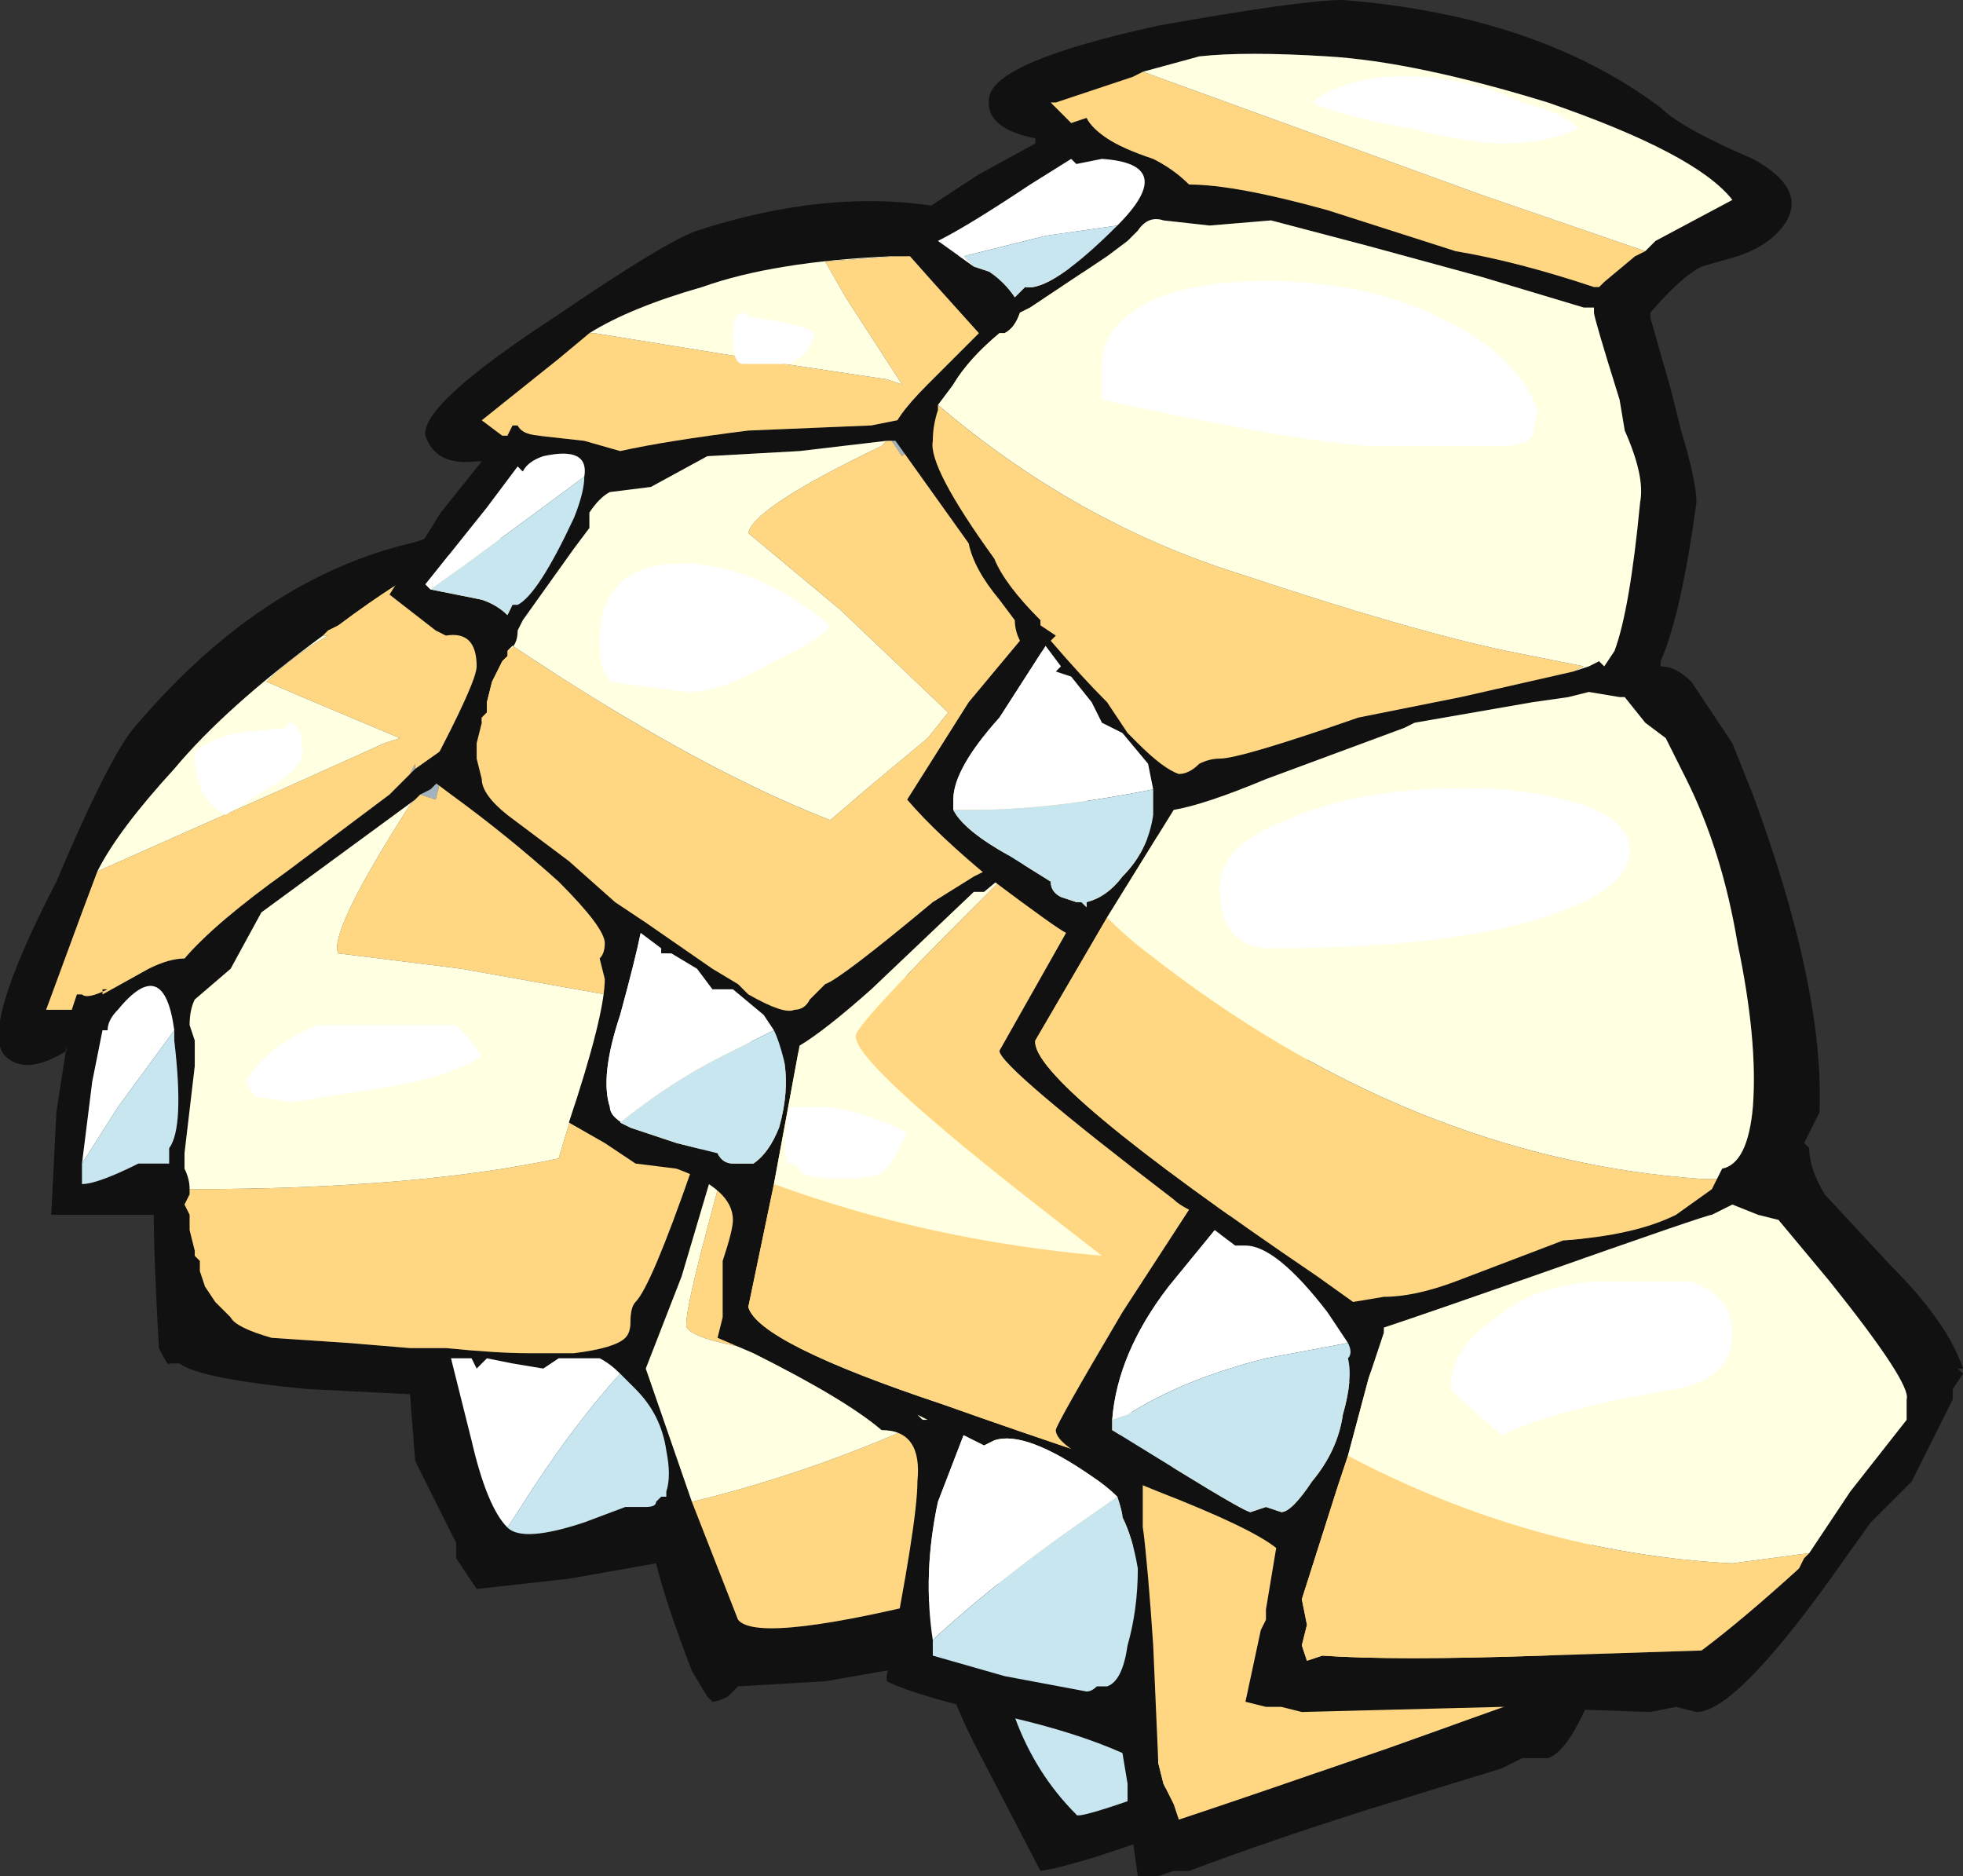 <?xml version="1.0" encoding="UTF-8" standalone="no"?>
<svg xmlns:ffdec="https://www.free-decompiler.com/flash" xmlns:xlink="http://www.w3.org/1999/xlink" ffdec:objectType="frame" height="128.1px" width="134.05px" xmlns="http://www.w3.org/2000/svg">
  <rect width="100%" height="100%" fill="#333333" stroke="none"/>
  <g transform="matrix(1.0, 0.0, 0.0, 1.0, 63.7, 152.95)">
    <use ffdec:characterId="280" height="18.3" transform="matrix(7.0, 0.0, 0.0, 7.0, -63.7, -152.95)" width="19.15" xlink:href="#shape0"/>
  </g>
  <defs>
    <g id="shape0" transform="matrix(1.0, 0.0, 0.0, 1.0, 9.1, 21.85)">
      <path d="M4.0 -4.35 L2.35 -4.0 Q1.4 -3.65 1.05 -3.6 L0.4 -4.85 Q0.15 -5.35 0.1 -5.65 L-1.05 -5.45 -1.9 -5.4 -2.0 -5.3 Q-2.1 -5.25 -2.15 -5.25 L-2.2 -5.3 -2.35 -5.55 Q-2.6 -6.2 -2.7 -6.6 L-3.55 -6.45 -4.45 -6.35 -4.65 -6.65 -4.65 -6.8 -5.05 -7.6 -5.1 -8.25 -6.1 -8.3 Q-7.15 -8.4 -7.35 -8.55 L-7.45 -8.55 Q-7.45 -8.5 -7.55 -8.7 -7.6 -9.6 -7.6 -10.0 L-8.6 -10.0 -8.55 -11.0 -8.45 -11.65 -8.45 -11.6 Q-8.85 -11.35 -9.05 -11.55 -9.3 -11.8 -8.55 -13.25 -8.0 -14.55 -7.75 -14.8 -6.55 -16.2 -5.1 -16.55 -4.85 -16.6 -4.2 -17.0 L-3.65 -15.2 0.6 -13.0 Q2.45 -12.3 3.35 -11.45 L5.0 -11.05 Q5.8 -11.05 6.25 -10.9 L6.8 -9.8 6.85 -9.25 6.95 -8.8 Q7.4 -6.95 7.15 -6.65 L6.85 -6.3 5.9 -5.25 5.45 -4.7 4.8 -4.7 5.75 -5.85 6.75 -7.8 6.7 -8.35 6.45 -9.3 6.25 -10.15 2.85 -8.2 2.4 -7.1 2.6 -6.35 3.2 -5.45 3.85 -4.45 4.0 -4.35 M-2.35 -7.2 L-1.9 -6.05 Q-1.7 -5.8 0.25 -6.3 L1.95 -6.75 Q2.1 -6.95 2.25 -7.3 L2.9 -11.0 1.6 -11.9 Q0.75 -12.35 0.05 -12.55 L-1.85 -11.2 -2.05 -10.75 -2.45 -9.4 -2.8 -8.5 -2.35 -7.2 M2.55 -4.5 L0.65 -5.45 0.8 -5.1 Q1.0 -4.55 1.4 -4.15 1.4 -4.1 2.1 -4.35 L2.55 -4.5 M-5.05 -14.35 L-4.2 -14.95 -4.05 -16.6 Q-4.6 -16.65 -5.8 -15.75 L-5.9 -15.7 -5.95 -15.65 Q-6.9 -14.95 -7.4 -14.35 -7.95 -13.75 -8.15 -13.35 L-8.3 -12.95 -8.65 -12.0 -8.4 -12.0 -8.35 -12.15 -8.3 -12.15 Q-8.25 -12.1 -8.05 -12.2 L-8.1 -12.2 -8.1 -12.15 -7.65 -12.4 Q-7.45 -12.5 -7.3 -12.5 -7.0 -12.85 -6.3 -13.35 L-5.3 -14.1 -5.1 -14.3 -5.05 -14.35 M-7.15 -9.5 L-7.15 -9.45 -7.1 -9.3 -7.0 -9.15 -6.85 -9.0 Q-6.8 -8.9 -6.45 -8.8 L-5.7 -8.75 -5.1 -8.7 -4.75 -8.7 Q-4.25 -8.65 -3.95 -8.65 L-3.5 -8.65 Q-3.1 -8.7 -3.0 -8.8 -2.95 -8.85 -2.95 -8.95 -2.95 -9.1 -2.9 -9.15 -2.75 -9.3 -2.35 -10.45 L-1.7 -11.85 -4.8 -14.25 -4.9 -14.15 -5.0 -14.1 -5.05 -14.05 -6.55 -12.95 -6.85 -12.4 -7.2 -12.1 Q-7.25 -12.0 -7.25 -11.85 L-7.2 -11.7 -7.2 -11.45 -7.3 -10.6 Q-7.3 -10.55 -7.3 -10.45 -7.25 -10.35 -7.25 -10.25 L-7.25 -10.2 -7.3 -10.1 -7.25 -10.0 -7.25 -9.85 -7.2 -9.65 -7.2 -9.6 -7.15 -9.55 -7.15 -9.5 M-3.05 -8.45 Q-3.15 -8.55 -3.25 -8.6 L-3.65 -8.6 -3.8 -8.5 -4.1 -8.55 -4.35 -8.6 -4.45 -8.5 -4.5 -8.6 -4.7 -8.6 -4.5 -7.8 Q-4.35 -7.15 -4.15 -6.95 -4.0 -6.8 -3.4 -7.0 L-3.0 -7.15 -2.8 -7.15 Q-2.7 -7.15 -2.7 -7.2 L-2.65 -7.25 -2.6 -7.25 -2.6 -7.3 Q-2.55 -7.45 -2.6 -7.7 -2.65 -8.05 -2.9 -8.3 L-3.05 -8.45 M-7.4 -11.8 Q-7.5 -12.55 -7.95 -12.0 -8.05 -11.9 -8.05 -11.8 L-8.1 -11.8 -8.2 -11.3 -8.3 -10.5 -8.3 -10.3 Q-8.15 -10.3 -7.75 -10.5 L-7.45 -10.5 -7.45 -10.65 Q-7.3 -10.85 -7.4 -11.7 L-7.4 -11.8" fill="#111111" fill-rule="evenodd" stroke="none"/>
      <path d="M4.0 -4.35 L3.85 -4.45 3.2 -5.45 2.6 -6.35 2.4 -7.1 2.85 -8.2 6.25 -10.15 6.45 -9.3 6.7 -8.35 6.75 -7.8 5.75 -5.85 4.8 -4.7 4.0 -4.35" fill="#6c7680" fill-rule="evenodd" stroke="none"/>
      <path d="M-5.1 -14.3 L-5.05 -14.4 -5.05 -14.35 -5.1 -14.3 M-7.15 -9.5 L-7.15 -9.55 -7.15 -9.5 M-5.0 -14.1 L-4.9 -14.15 -4.8 -14.25 -4.85 -14.05 -5.0 -14.1" fill="#a2b2bf" fill-rule="evenodd" stroke="none"/>
      <path d="M0.8 -5.1 L0.65 -5.45 2.55 -4.5 2.4 -4.65 0.8 -5.1 M-4.15 -6.95 Q-4.35 -7.15 -4.5 -7.8 L-4.7 -8.6 -4.5 -8.6 -4.45 -8.5 -4.35 -8.6 -4.1 -8.55 -3.8 -8.5 -3.65 -8.6 -3.25 -8.6 Q-3.15 -8.55 -3.05 -8.45 -3.55 -7.9 -4.05 -7.1 L-4.15 -6.95 M-8.3 -10.5 L-8.2 -11.3 -8.1 -11.8 -8.05 -11.8 Q-8.05 -11.9 -7.95 -12.0 -7.5 -12.55 -7.4 -11.8 L-7.95 -11.05 -8.3 -10.5" fill="#ffffff" fill-rule="evenodd" stroke="none"/>
      <path d="M-1.85 -11.2 L0.05 -12.55 Q0.75 -12.35 1.6 -11.9 L2.9 -11.0 2.25 -7.3 Q2.1 -6.95 1.95 -6.75 L0.25 -6.3 Q-1.7 -5.8 -1.9 -6.05 L-2.35 -7.2 Q-0.7 -7.6 0.85 -8.45 L0.3 -8.5 Q-2.25 -8.65 -2.4 -8.9 -2.45 -9.0 -2.0 -10.6 L-1.85 -11.2 M-5.95 -15.65 L-5.9 -15.7 -5.8 -15.75 Q-4.6 -16.65 -4.05 -16.6 L-4.2 -14.95 -5.05 -14.35 -5.05 -14.4 -5.1 -14.3 -5.3 -14.1 -6.3 -13.35 Q-7.0 -12.85 -7.3 -12.5 -7.45 -12.5 -7.65 -12.4 L-8.1 -12.15 -8.1 -12.2 -8.05 -12.2 Q-8.25 -12.1 -8.3 -12.15 L-8.35 -12.15 -8.4 -12.0 -8.65 -12.0 -8.3 -12.95 -8.15 -13.35 -6.35 -14.15 -5.35 -14.6 -5.2 -14.65 -6.15 -15.05 -6.5 -15.2 Q-6.25 -15.45 -5.9 -15.65 L-5.95 -15.65 M-4.8 -14.25 L-1.7 -11.85 -2.35 -10.45 Q-2.75 -9.3 -2.9 -9.15 -2.95 -9.1 -2.95 -8.95 -2.95 -8.85 -3.0 -8.8 -3.1 -8.7 -3.5 -8.65 L-3.95 -8.65 Q-4.25 -8.65 -4.75 -8.7 L-5.1 -8.7 -5.7 -8.75 -6.45 -8.8 Q-6.8 -8.9 -6.85 -9.0 L-7.0 -9.15 -7.1 -9.3 -7.15 -9.45 -7.15 -9.5 -7.15 -9.55 -7.2 -9.6 -7.2 -9.65 -7.25 -9.85 -7.25 -10.0 -7.3 -10.1 -7.25 -10.2 -7.25 -10.25 Q-5.05 -10.25 -3.65 -10.55 L-3.5 -11.05 -3.2 -11.8 -3.2 -12.15 -4.6 -12.4 -5.8 -12.55 Q-5.9 -12.75 -5.1 -14.0 L-5.05 -14.05 -5.0 -14.1 -4.85 -14.05 -4.8 -14.25" fill="#ffd782" fill-rule="evenodd" stroke="none"/>
      <path d="M0.8 -5.1 L2.4 -4.65 2.55 -4.5 2.1 -4.35 Q1.4 -4.1 1.4 -4.15 1.0 -4.55 0.8 -5.1 M-3.05 -8.45 L-2.9 -8.3 Q-2.65 -8.05 -2.6 -7.7 -2.55 -7.45 -2.6 -7.3 L-2.6 -7.25 -2.65 -7.25 -2.7 -7.2 Q-2.7 -7.15 -2.8 -7.15 L-3.0 -7.15 -3.4 -7.0 Q-4.0 -6.8 -4.15 -6.95 L-4.05 -7.1 Q-3.55 -7.9 -3.05 -8.45 M-8.3 -10.5 L-7.95 -11.05 -7.4 -11.8 -7.4 -11.7 Q-7.3 -10.85 -7.45 -10.65 L-7.45 -10.5 -7.75 -10.5 Q-8.15 -10.3 -8.3 -10.3 L-8.3 -10.5" fill="#c7e6ef" fill-rule="evenodd" stroke="none"/>
      <path d="M-1.85 -11.2 L-2.0 -10.6 Q-2.45 -9.0 -2.4 -8.9 -2.25 -8.65 0.3 -8.5 L0.85 -8.45 Q-0.7 -7.6 -2.35 -7.2 L-2.8 -8.5 -2.45 -9.4 -2.05 -10.75 -1.85 -11.2 M-5.95 -15.65 L-5.9 -15.65 Q-6.25 -15.45 -6.5 -15.2 L-6.15 -15.05 -5.2 -14.65 -5.35 -14.6 -6.35 -14.15 -8.15 -13.35 -8.3 -12.95 -8.15 -13.35 Q-7.95 -13.75 -7.4 -14.35 -6.9 -14.95 -5.95 -15.65 M-7.25 -10.25 Q-7.25 -10.35 -7.3 -10.45 -7.3 -10.55 -7.3 -10.6 L-7.2 -11.45 -7.2 -11.7 -7.25 -11.85 Q-7.25 -12.0 -7.2 -12.1 L-6.85 -12.4 -6.55 -12.95 -5.05 -14.05 -5.1 -14.0 Q-5.9 -12.75 -5.8 -12.55 L-4.6 -12.4 -3.2 -12.15 -3.2 -11.8 -3.5 -11.05 -3.65 -10.55 Q-5.05 -10.25 -7.25 -10.25" fill="#ffffe1" fill-rule="evenodd" stroke="none"/>
      <path d="M-0.3 -17.75 L1.65 -19.1 Q1.2 -19.4 -0.25 -19.35 L-0.4 -19.35 Q-1.55 -19.3 -2.25 -19.05 -2.95 -18.85 -3.35 -18.6 L-3.65 -18.35 -4.4 -17.75 -4.2 -17.6 -4.15 -17.6 -4.1 -17.7 -4.05 -17.7 Q-4.0 -17.6 -3.8 -17.6 L-3.85 -17.6 -3.4 -17.55 -3.05 -17.45 Q-2.6 -17.55 -1.8 -17.65 L-0.6 -17.7 -0.35 -17.75 -0.3 -17.75 M1.25 -17.75 L3.3 -14.0 3.65 -13.55 Q4.85 -11.95 5.2 -10.8 L6.35 -9.55 Q7.0 -9.15 7.3 -8.8 L7.3 -8.45 7.2 -7.55 6.85 -6.6 Q6.35 -4.8 6.0 -4.7 L5.75 -4.7 5.55 -4.6 4.25 -4.2 Q3.3 -3.9 2.5 -3.6 L2.35 -3.6 2.2 -3.55 2.0 -3.55 1.9 -4.25 1.9 -4.45 1.85 -4.75 Q1.4 -4.95 0.75 -5.1 -0.15 -5.3 -0.45 -5.45 L-0.45 -5.5 Q-0.15 -7.0 -0.15 -7.4 -0.1 -7.9 -0.5 -7.9 -0.85 -8.2 -1.75 -8.65 L-2.1 -8.8 -2.05 -9.0 -2.05 -9.55 Q-1.95 -9.85 -1.95 -9.95 -1.95 -10.25 -2.5 -10.45 L-2.9 -10.5 -3.2 -10.7 -3.55 -10.9 Q-3.2 -11.95 -3.2 -12.3 L-3.25 -12.5 Q-3.2 -12.55 -3.2 -12.65 -3.2 -12.8 -3.65 -13.25 -4.15 -13.7 -4.7 -14.1 L-4.9 -14.25 -4.9 -14.35 Q-4.45 -15.2 -4.45 -15.35 -4.45 -15.7 -4.75 -15.65 L-4.85 -15.7 -5.3 -16.05 -4.8 -16.85 -4.4 -17.35 -4.45 -17.35 Q-4.85 -17.3 -4.95 -17.6 -5.0 -17.9 -3.7 -18.75 -2.6 -19.5 -2.3 -19.6 -0.6 -20.15 0.75 -19.65 L2.15 -19.0 Q2.1 -18.75 1.85 -18.6 1.65 -18.45 1.6 -18.4 L1.25 -17.75 M-4.4 -14.8 L-4.45 -14.6 -4.45 -14.45 -4.4 -14.25 Q-4.4 -14.1 -4.15 -13.9 L-3.55 -13.45 -3.1 -13.05 -2.8 -12.85 -2.15 -12.4 -1.9 -12.25 -1.8 -12.15 Q-1.45 -11.95 -1.35 -12.0 -1.25 -12.0 -1.2 -12.1 L-1.05 -12.25 Q-0.9 -12.3 0.0 -13.05 L0.4 -13.3 0.5 -13.35 1.8 -14.25 -0.15 -17.55 -0.4 -17.55 -0.45 -17.55 -1.3 -17.45 -2.2 -17.4 -2.75 -17.1 -3.15 -17.05 Q-3.25 -17.0 -3.35 -16.85 L-3.35 -16.7 -3.5 -16.5 -4.0 -15.8 -4.05 -15.7 Q-4.05 -15.55 -4.15 -15.5 L-4.15 -15.45 -4.2 -15.4 -4.25 -15.3 -4.3 -15.2 -4.35 -15.0 -4.35 -14.9 -4.4 -14.85 -4.4 -14.8 M6.95 -8.1 L6.9 -8.3 Q6.9 -8.45 5.8 -9.2 L2.05 -7.4 2.05 -6.95 Q2.1 -6.55 2.15 -5.8 L2.2 -4.65 2.25 -4.45 2.35 -4.25 2.4 -4.1 2.55 -4.15 Q3.15 -4.35 4.45 -4.8 L5.85 -5.3 6.95 -8.1 M-1.55 -10.3 L-1.8 -9.1 Q-1.7 -8.75 0.1 -8.15 0.8 -7.9 1.7 -7.6 L3.95 -12.1 Q3.5 -12.95 3.0 -13.5 L2.7 -13.8 0.8 -13.4 0.5 -13.15 Q0.45 -13.15 0.4 -13.15 L-0.6 -12.2 Q-1.05 -11.8 -1.3 -11.65 L-1.55 -10.3 M1.8 -7.25 Q1.7 -7.35 1.55 -7.45 0.9 -7.9 0.6 -7.8 L0.5 -7.75 0.3 -7.85 0.05 -7.2 Q-0.1 -6.5 0.0 -5.85 L0.0 -5.7 0.7 -5.5 1.5 -5.35 Q1.55 -5.35 1.6 -5.4 L1.7 -5.4 Q1.85 -5.45 1.9 -5.8 2.0 -6.15 2.0 -6.55 1.95 -6.85 1.85 -7.05 1.85 -7.1 1.8 -7.25 M1.85 -5.05 L1.85 -5.05 M-4.9 -16.1 L-4.4 -16.0 Q-4.25 -15.95 -4.15 -15.85 L-4.1 -15.95 -4.05 -15.95 Q-3.85 -16.05 -3.5 -16.8 -3.4 -17.05 -3.4 -17.2 -3.35 -17.5 -3.8 -17.4 -3.95 -17.35 -4.0 -17.25 L-4.05 -17.3 -4.35 -16.9 -4.95 -16.15 -4.9 -16.1 M-1.55 -11.8 L-1.65 -11.95 -1.95 -12.2 -2.15 -12.2 -2.3 -12.4 -2.55 -12.55 -2.65 -12.55 -2.65 -12.6 -2.85 -12.75 Q-2.9 -12.5 -3.05 -11.95 -3.25 -11.35 -3.15 -11.05 -3.15 -10.95 -2.95 -10.85 L-2.5 -10.7 -2.1 -10.6 Q-2.05 -10.5 -1.95 -10.5 L-1.75 -10.5 Q-1.6 -10.6 -1.5 -10.85 -1.4 -11.2 -1.45 -11.5 -1.5 -11.7 -1.55 -11.8 M-0.05 -8.0 L-0.15 -8.05 -0.1 -8.0 -0.05 -8.0" fill="#111111" fill-rule="evenodd" stroke="none"/>
      <path d="M-0.3 -17.75 L-0.35 -17.75 -0.3 -17.75 M-3.85 -17.6 L-3.8 -17.6 -3.85 -17.6 M-4.4 -14.8 L-4.4 -14.85 -4.35 -14.9 -4.4 -14.85 -4.4 -14.8 M-4.3 -15.2 L-4.25 -15.3 -4.3 -15.2 M-0.4 -17.55 L-0.15 -17.55 -0.3 -17.4 -0.4 -17.55" fill="#a2b2bf" fill-rule="evenodd" stroke="none"/>
      <path d="M0.0 -5.85 Q-0.1 -6.5 0.05 -7.2 L0.3 -7.85 0.5 -7.75 0.6 -7.8 Q0.9 -7.9 1.55 -7.45 1.7 -7.35 1.8 -7.25 L1.3 -6.9 Q0.6 -6.4 0.05 -5.9 L0.0 -5.85 M-3.4 -17.2 L-4.55 -16.35 -4.9 -16.1 -4.95 -16.15 -4.35 -16.9 -4.05 -17.3 -4.0 -17.25 Q-3.95 -17.35 -3.8 -17.4 -3.35 -17.5 -3.4 -17.2 M-2.95 -10.85 Q-3.15 -10.95 -3.15 -11.05 -3.25 -11.35 -3.05 -11.95 -2.9 -12.5 -2.85 -12.75 L-2.65 -12.6 -2.65 -12.55 -2.55 -12.55 -2.3 -12.4 -2.15 -12.2 -1.95 -12.2 -1.65 -11.95 -1.55 -11.8 -2.05 -11.55 Q-2.55 -11.3 -3.05 -10.9 L-2.95 -10.85" fill="#ffffff" fill-rule="evenodd" stroke="none"/>
      <path d="M-0.4 -19.35 L-0.25 -19.35 Q1.2 -19.4 1.65 -19.1 L-0.3 -17.75 -0.35 -17.75 -0.6 -17.7 -1.8 -17.65 Q-2.6 -17.55 -3.05 -17.45 L-3.4 -17.55 -3.85 -17.6 -3.8 -17.6 Q-4.0 -17.6 -4.05 -17.7 L-4.1 -17.7 -4.15 -17.6 -4.2 -17.6 -4.4 -17.75 -3.65 -18.35 -3.35 -18.6 -3.3 -18.6 -1.45 -18.3 -0.45 -18.15 -0.3 -18.1 -0.85 -18.95 -1.05 -19.3 -0.35 -19.35 -0.4 -19.35 M-0.15 -17.55 L1.8 -14.25 0.5 -13.35 0.4 -13.3 0.0 -13.05 Q-0.9 -12.3 -1.05 -12.25 L-1.2 -12.1 Q-1.25 -12.0 -1.35 -12.0 -1.45 -11.95 -1.8 -12.15 L-1.9 -12.25 -2.15 -12.4 -2.8 -12.85 -3.1 -13.05 -3.55 -13.45 -4.15 -13.9 Q-4.4 -14.1 -4.4 -14.25 L-4.45 -14.45 -4.45 -14.6 -4.4 -14.8 -4.4 -14.85 -4.35 -14.9 -4.35 -15.0 -4.3 -15.2 -4.25 -15.3 -4.2 -15.4 -4.15 -15.45 -4.15 -15.5 -4.1 -15.55 Q-2.3 -14.35 -1.0 -13.85 L-0.65 -14.15 -0.05 -14.65 0.15 -14.9 -0.9 -15.9 -1.8 -16.65 Q-1.75 -16.9 -0.5 -17.5 L-0.45 -17.55 -0.4 -17.55 -0.3 -17.4 -0.15 -17.55 M6.95 -8.1 L5.85 -5.3 4.45 -4.8 Q3.15 -4.35 2.55 -4.15 L2.4 -4.1 2.35 -4.25 2.25 -4.45 2.2 -4.65 2.15 -5.8 Q2.1 -6.55 2.05 -6.95 L2.05 -7.4 5.8 -9.2 Q6.9 -8.45 6.9 -8.3 L6.95 -8.1 M0.8 -13.4 L2.7 -13.8 3.0 -13.5 Q3.5 -12.95 3.95 -12.1 L1.7 -7.6 Q0.8 -7.9 0.1 -8.15 -1.7 -8.75 -1.8 -9.1 L-1.55 -10.3 Q-0.05 -9.75 1.65 -9.6 L1.2 -9.95 Q-0.8 -11.5 -0.75 -11.75 -0.75 -11.85 0.35 -12.95 L0.8 -13.4" fill="#ffd782" fill-rule="evenodd" stroke="none"/>
      <path d="M0.0 -5.85 L0.05 -5.9 Q0.6 -6.4 1.3 -6.9 L1.8 -7.25 Q1.85 -7.1 1.85 -7.05 1.95 -6.85 2.0 -6.55 2.0 -6.15 1.9 -5.8 1.85 -5.45 1.7 -5.4 L1.6 -5.4 Q1.55 -5.35 1.5 -5.35 L0.7 -5.5 0.0 -5.7 0.0 -5.85 M-3.4 -17.2 Q-3.4 -17.05 -3.5 -16.8 -3.85 -16.05 -4.05 -15.95 L-4.1 -15.95 -4.15 -15.85 Q-4.25 -15.95 -4.4 -16.0 L-4.9 -16.1 -4.55 -16.35 -3.4 -17.2 M-1.55 -11.8 Q-1.5 -11.7 -1.45 -11.5 -1.4 -11.2 -1.5 -10.85 -1.6 -10.6 -1.75 -10.5 L-1.95 -10.5 Q-2.05 -10.5 -2.1 -10.6 L-2.5 -10.7 -2.95 -10.85 -3.05 -10.9 Q-2.55 -11.3 -2.05 -11.55 L-1.55 -11.8" fill="#c7e6ef" fill-rule="evenodd" stroke="none"/>
      <path d="M-3.65 -18.35 L-3.35 -18.6 Q-2.95 -18.85 -2.25 -19.05 -1.55 -19.3 -0.4 -19.35 L-0.35 -19.35 -1.05 -19.3 -0.85 -18.95 -0.3 -18.1 -0.45 -18.15 -1.45 -18.3 -3.3 -18.6 -3.35 -18.6 -3.65 -18.35 M-4.15 -15.45 L-4.15 -15.5 Q-4.05 -15.55 -4.05 -15.7 L-4.0 -15.8 -3.5 -16.5 -3.35 -16.7 -3.35 -16.85 Q-3.25 -17.0 -3.15 -17.05 L-2.75 -17.1 -2.2 -17.4 -1.3 -17.45 -0.45 -17.55 -0.5 -17.5 Q-1.75 -16.9 -1.8 -16.65 L-0.9 -15.9 0.15 -14.9 -0.05 -14.65 -0.65 -14.15 -1.0 -13.85 Q-2.3 -14.35 -4.1 -15.55 L-4.15 -15.5 -4.15 -15.45 M0.8 -13.4 L0.35 -12.95 Q-0.75 -11.85 -0.75 -11.75 -0.8 -11.5 1.2 -9.95 L1.65 -9.6 Q-0.05 -9.75 -1.55 -10.3 L-1.3 -11.65 Q-1.05 -11.8 -0.6 -12.2 L0.4 -13.15 Q0.45 -13.15 0.5 -13.15 L0.8 -13.4" fill="#ffffe1" fill-rule="evenodd" stroke="none"/>
      <path d="M6.95 -19.4 L7.05 -19.5 7.8 -19.9 Q7.45 -20.35 6.0 -20.85 4.7 -21.25 3.85 -21.3 3.05 -21.35 2.6 -21.3 L2.05 -21.15 1.95 -21.1 1.2 -20.85 1.15 -20.85 1.35 -20.65 1.5 -20.7 Q1.55 -20.6 1.7 -20.5 1.85 -20.4 2.15 -20.3 2.35 -20.2 2.5 -20.05 2.95 -20.05 3.85 -19.8 L5.1 -19.4 Q5.7 -19.3 6.45 -19.05 L6.5 -19.05 6.55 -19.1 6.85 -19.35 6.95 -19.4 M2.2 -21.6 Q3.6 -21.85 4.0 -21.85 5.9 -21.7 7.1 -20.8 7.3 -20.6 8.0 -20.3 8.55 -20.0 8.3 -19.65 8.15 -19.45 7.85 -19.35 L7.5 -19.25 Q7.3 -19.15 7.0 -18.8 L7.0 -18.75 7.2 -18.05 7.3 -17.65 Q7.45 -17.15 7.45 -16.95 7.3 -15.85 7.1 -15.4 L7.1 -15.35 Q7.25 -15.35 7.4 -15.2 L7.8 -14.6 Q7.9 -14.35 8.0 -14.1 8.7 -12.2 8.65 -11.0 L8.5 -10.7 8.55 -10.65 Q8.55 -10.45 8.7 -10.2 L9.35 -9.5 Q9.9 -8.95 10.05 -8.5 L10.0 -8.5 10.05 -8.45 9.95 -8.3 9.95 -8.2 Q9.8 -7.9 9.55 -7.4 L9.15 -7.0 8.9 -6.65 Q7.85 -5.15 7.45 -5.15 L7.25 -5.2 7.0 -5.15 5.55 -5.2 3.6 -5.15 3.4 -5.2 3.25 -5.2 3.05 -5.25 3.2 -5.95 3.25 -6.05 3.25 -6.15 3.35 -6.75 Q3.1 -6.95 2.2 -7.3 1.2 -7.7 1.2 -7.9 1.2 -7.95 1.85 -9.05 L2.5 -10.05 Q2.4 -10.1 2.35 -10.15 0.65 -11.45 0.65 -11.6 L1.3 -12.75 Q1.2 -12.8 0.6 -13.25 0.05 -13.7 -0.25 -14.05 L0.35 -15.0 0.85 -15.6 Q0.8 -15.7 0.8 -15.8 L0.65 -16.0 Q0.4 -16.3 0.35 -16.55 L-0.4 -17.6 Q-0.4 -17.75 -0.05 -18.1 L0.45 -18.6 0.0 -19.1 -0.4 -19.55 Q-0.4 -19.6 0.45 -20.15 L1.0 -20.45 1.0 -20.5 Q0.5 -20.6 0.55 -20.9 0.6 -21.25 2.2 -21.6 M6.25 -15.3 L6.4 -15.35 6.5 -15.4 6.55 -15.35 6.65 -15.5 Q6.8 -15.9 6.9 -16.95 6.95 -17.2 6.75 -17.65 L6.7 -17.95 Q6.45 -18.75 6.45 -18.8 L6.45 -18.85 6.35 -18.85 5.35 -19.15 4.25 -19.45 3.3 -19.7 2.7 -19.65 2.25 -19.7 Q2.1 -19.75 2.0 -19.6 L1.9 -19.5 1.7 -19.35 0.95 -18.85 0.85 -18.8 Q0.8 -18.65 0.7 -18.6 L0.65 -18.6 Q0.35 -18.35 0.2 -18.1 L0.05 -17.9 0.05 -17.85 Q0.0 -17.7 0.0 -17.55 -0.05 -17.3 0.6 -16.4 0.7 -16.15 1.05 -15.8 L1.05 -15.75 1.2 -15.65 1.15 -15.6 Q1.45 -15.25 1.7 -15.0 L1.9 -14.7 2.0 -14.6 Q2.25 -14.35 2.4 -14.3 2.5 -14.3 2.6 -14.4 2.7 -14.45 2.8 -14.45 3.0 -14.45 4.15 -14.85 L5.15 -15.05 6.25 -15.3 M1.8 -19.65 Q2.4 -20.25 1.65 -20.3 L1.4 -20.25 1.35 -20.3 0.95 -20.05 Q0.35 -19.65 0.05 -19.5 L0.4 -19.25 0.55 -19.2 Q0.7 -19.1 0.8 -18.95 L0.9 -19.05 Q1.15 -19.0 1.8 -19.65 M2.15 -14.15 L2.1 -14.4 1.85 -14.7 1.65 -14.8 1.55 -15.0 1.35 -15.25 1.2 -15.3 1.25 -15.35 1.1 -15.55 0.65 -14.85 Q0.2 -14.35 0.2 -14.05 0.2 -14.0 0.2 -13.95 0.3 -13.75 0.75 -13.5 L1.15 -13.25 Q1.15 -13.15 1.25 -13.1 L1.4 -13.05 1.45 -13.05 1.5 -13.0 1.5 -13.05 Q1.7 -13.1 1.85 -13.3 2.1 -13.55 2.15 -13.9 L2.15 -14.15 M7.65 -10.35 L7.7 -10.45 Q7.95 -10.5 8.0 -11.05 8.05 -11.7 7.85 -12.65 7.7 -13.55 7.35 -14.25 L7.15 -14.65 6.95 -14.8 6.75 -15.05 6.7 -15.05 6.4 -15.1 6.2 -15.05 5.85 -15.0 4.7 -14.8 4.6 -14.75 3.25 -14.25 Q2.65 -14.0 2.35 -13.95 L1.7 -12.9 1.0 -11.7 Q0.95 -11.3 3.75 -9.4 L4.1 -9.15 4.4 -9.2 Q4.7 -9.2 5.1 -9.35 L6.15 -9.75 Q6.85 -9.8 7.25 -10.0 L7.6 -10.25 7.65 -10.35 M8.55 -6.7 L8.95 -7.3 9.5 -8.0 9.5 -8.2 Q9.55 -8.35 8.75 -9.35 L8.25 -9.95 8.05 -10.0 7.8 -10.1 7.6 -10.0 Q7.55 -10.0 5.85 -9.4 4.85 -9.05 4.4 -8.9 L4.4 -8.85 4.25 -8.4 4.05 -7.65 3.95 -7.35 3.6 -6.25 3.65 -6.0 3.6 -5.8 3.65 -5.65 3.8 -5.7 Q4.5 -5.65 5.95 -5.7 L7.5 -5.75 Q7.9 -6.05 8.45 -6.55 L8.5 -6.65 8.55 -6.7 M4.05 -8.75 L3.85 -9.05 Q3.35 -9.7 3.05 -9.7 L2.95 -9.7 2.75 -9.85 2.3 -9.3 Q1.8 -8.65 1.75 -8.0 L1.75 -7.9 2.4 -7.5 Q3.05 -7.1 3.1 -7.1 L3.25 -7.15 3.4 -7.1 Q3.5 -7.1 3.7 -7.4 3.95 -7.7 4.0 -8.05 4.1 -8.4 4.05 -8.6 4.1 -8.65 4.05 -8.75" fill="#111111" fill-rule="evenodd" stroke="none"/>
      <path d="M0.4 -19.25 L0.05 -19.5 Q0.35 -19.65 0.95 -20.05 L1.35 -20.3 1.4 -20.25 1.65 -20.3 Q2.4 -20.25 1.8 -19.65 L1.1 -19.55 0.3 -19.35 0.4 -19.25 M0.2 -13.95 Q0.2 -14.0 0.2 -14.05 0.2 -14.35 0.65 -14.85 L1.1 -15.55 1.25 -15.35 1.2 -15.3 1.35 -15.25 1.55 -15.0 1.65 -14.8 1.85 -14.7 2.1 -14.4 2.15 -14.15 Q1.15 -13.95 0.4 -13.95 L0.2 -13.95 M1.75 -8.0 Q1.8 -8.65 2.3 -9.3 L2.75 -9.85 2.95 -9.7 3.05 -9.7 Q3.35 -9.7 3.85 -9.05 L4.05 -8.75 3.25 -8.6 Q2.45 -8.4 1.9 -8.05 L1.75 -8.0" fill="#ffffff" fill-rule="evenodd" stroke="none"/>
      <path d="M2.05 -21.15 L5.35 -19.95 6.95 -19.4 6.85 -19.35 6.55 -19.1 6.5 -19.05 6.45 -19.05 Q5.7 -19.3 5.1 -19.4 L3.85 -19.8 Q2.95 -20.05 2.5 -20.05 2.35 -20.2 2.15 -20.3 1.85 -20.4 1.7 -20.5 1.55 -20.6 1.5 -20.7 L1.35 -20.65 1.15 -20.85 1.2 -20.85 1.95 -21.1 2.05 -21.15 M6.25 -15.3 L5.15 -15.05 4.15 -14.85 Q3.0 -14.45 2.8 -14.45 2.7 -14.45 2.6 -14.4 2.5 -14.3 2.4 -14.3 2.25 -14.35 2.0 -14.6 L1.9 -14.7 1.7 -15.0 Q1.45 -15.25 1.15 -15.6 L1.2 -15.65 1.05 -15.75 1.05 -15.8 Q0.7 -16.15 0.6 -16.4 -0.05 -17.3 0.0 -17.55 0.0 -17.7 0.05 -17.85 L0.05 -17.9 Q1.4 -16.75 3.0 -16.25 4.65 -15.7 5.6 -15.5 L6.35 -15.35 6.25 -15.3 M1.7 -12.9 Q1.9 -12.7 2.1 -12.55 4.65 -10.55 7.5 -10.35 L7.65 -10.35 7.6 -10.25 7.25 -10.0 Q6.85 -9.8 6.15 -9.75 L5.1 -9.35 Q4.7 -9.2 4.4 -9.2 L4.1 -9.15 3.75 -9.4 Q0.95 -11.3 1.0 -11.7 L1.7 -12.9 M8.55 -6.7 L8.5 -6.65 8.45 -6.55 Q7.9 -6.05 7.5 -5.75 L5.95 -5.7 Q4.5 -5.65 3.8 -5.7 L3.65 -5.65 3.6 -5.8 3.65 -6.0 3.6 -6.25 3.95 -7.35 4.05 -7.65 Q5.85 -6.7 7.8 -6.6 L8.55 -6.7" fill="#ffd782" fill-rule="evenodd" stroke="none"/>
      <path d="M1.8 -19.65 Q1.15 -19.0 0.9 -19.05 L0.8 -18.95 Q0.7 -19.1 0.55 -19.2 L0.4 -19.25 0.3 -19.35 1.1 -19.55 1.8 -19.65 M2.15 -14.15 L2.15 -13.9 Q2.1 -13.55 1.85 -13.3 1.7 -13.1 1.5 -13.05 L1.5 -13.0 1.45 -13.05 1.4 -13.05 1.25 -13.1 Q1.15 -13.15 1.15 -13.25 L0.75 -13.5 Q0.3 -13.75 0.2 -13.95 L0.4 -13.95 Q1.15 -13.95 2.15 -14.15 M4.05 -8.75 Q4.1 -8.65 4.05 -8.6 4.1 -8.4 4.0 -8.05 3.95 -7.7 3.7 -7.4 3.5 -7.1 3.4 -7.1 L3.25 -7.15 3.1 -7.1 Q3.05 -7.1 2.4 -7.5 L1.75 -7.9 1.75 -8.0 1.9 -8.05 Q2.45 -8.4 3.25 -8.6 L4.05 -8.75" fill="#c7e6ef" fill-rule="evenodd" stroke="none"/>
      <path d="M2.05 -21.15 L2.6 -21.3 Q3.05 -21.35 3.85 -21.3 4.7 -21.25 6.0 -20.85 7.45 -20.35 7.8 -19.9 L7.05 -19.5 6.95 -19.4 5.35 -19.95 2.05 -21.15 M0.05 -17.9 L0.2 -18.1 Q0.35 -18.35 0.65 -18.6 L0.7 -18.6 Q0.8 -18.65 0.85 -18.8 L0.95 -18.85 1.7 -19.35 1.9 -19.5 2.0 -19.6 Q2.1 -19.75 2.25 -19.7 L2.7 -19.65 3.3 -19.7 4.25 -19.45 5.35 -19.15 6.35 -18.85 6.45 -18.85 6.45 -18.8 Q6.45 -18.75 6.7 -17.95 L6.75 -17.65 Q6.95 -17.2 6.9 -16.95 6.8 -15.9 6.65 -15.5 L6.55 -15.35 6.5 -15.4 6.4 -15.35 6.25 -15.3 6.35 -15.35 5.6 -15.5 Q4.65 -15.7 3.0 -16.25 1.4 -16.75 0.05 -17.9 M1.7 -12.9 L2.35 -13.95 Q2.65 -14.0 3.25 -14.25 L4.6 -14.75 4.7 -14.8 5.85 -15.0 6.2 -15.05 6.4 -15.1 6.7 -15.05 6.75 -15.05 6.95 -14.8 7.15 -14.65 7.35 -14.25 Q7.7 -13.55 7.85 -12.65 8.05 -11.7 8.0 -11.05 7.95 -10.5 7.7 -10.45 L7.65 -10.35 7.5 -10.35 Q4.65 -10.55 2.1 -12.55 1.9 -12.7 1.7 -12.9 M4.05 -7.65 L4.25 -8.4 4.4 -8.85 4.4 -8.9 Q4.85 -9.05 5.85 -9.4 7.55 -10.0 7.6 -10.0 L7.8 -10.1 8.05 -10.0 8.25 -9.95 8.75 -9.35 Q9.55 -8.35 9.5 -8.2 L9.5 -8.0 8.95 -7.3 8.55 -6.7 7.8 -6.6 Q5.85 -6.7 4.05 -7.65" fill="#ffffe1" fill-rule="evenodd" stroke="none"/>
      <path d="M4.95 -18.75 Q5.7 -18.4 5.9 -17.85 L5.85 -17.6 Q5.8 -17.5 5.55 -17.5 L4.25 -17.5 Q3.5 -17.55 1.65 -17.95 1.65 -18.05 1.65 -18.3 1.65 -18.7 2.2 -18.95 2.75 -19.15 3.55 -19.1 4.35 -19.05 4.95 -18.75 M3.7 -20.85 Q4.1 -21.15 4.8 -21.1 5.35 -21.05 5.75 -20.85 6.15 -20.75 6.3 -20.6 6.0 -20.45 5.55 -20.45 5.25 -20.45 4.65 -20.6 4.05 -20.7 3.7 -20.85 M6.1 -12.95 Q5.15 -12.6 3.3 -12.6 2.8 -12.6 2.8 -13.2 2.8 -13.6 3.45 -13.85 4.0 -14.1 4.8 -14.15 5.6 -14.2 6.15 -14.05 6.8 -13.9 6.8 -13.55 6.8 -13.2 6.1 -12.95 M7.25 -8.3 Q6.05 -8.1 5.55 -7.85 L5.15 -8.2 5.05 -8.3 Q5.05 -8.7 5.5 -9.0 5.85 -9.3 6.45 -9.35 L7.4 -9.35 Q7.8 -9.2 7.8 -8.85 7.8 -8.4 7.25 -8.3 M-6.25 -14.8 Q-6.15 -14.75 -6.15 -14.5 -6.15 -14.35 -6.5 -14.15 L-6.9 -13.9 Q-7.2 -14.05 -7.2 -14.5 -7.15 -14.6 -6.8 -14.7 L-6.3 -14.75 Q-6.3 -14.8 -6.25 -14.8 M-1.95 -18.55 Q-1.95 -18.8 -1.85 -18.8 L-1.75 -18.75 Q-1.3 -18.7 -1.15 -18.6 -1.2 -18.45 -1.25 -18.4 -1.3 -18.35 -1.4 -18.3 L-1.85 -18.3 Q-1.95 -18.3 -1.95 -18.55 M-3.25 -15.6 Q-3.25 -16.3 -2.55 -16.35 -1.8 -16.4 -1.0 -15.75 -1.1 -15.6 -1.55 -15.4 -2.05 -15.1 -2.4 -15.1 L-3.15 -15.2 -3.2 -15.3 Q-3.25 -15.35 -3.25 -15.6 M-1.4 -11.05 L-1.0 -11.05 Q-0.65 -11.0 -0.25 -10.8 -0.4 -10.5 -0.45 -10.45 -0.55 -10.35 -0.85 -10.35 -1.3 -10.35 -1.3 -10.45 -1.35 -10.5 -1.4 -10.5 -1.45 -10.5 -1.45 -10.75 L-1.4 -11.05 M-4.55 -11.75 L-4.4 -11.55 Q-4.7 -11.35 -5.3 -11.25 L-6.25 -11.1 -6.6 -11.15 Q-6.65 -11.2 -6.7 -11.3 -6.5 -11.65 -6.0 -11.85 L-4.65 -11.85 -4.55 -11.75" fill="#ffffff" fill-rule="evenodd" stroke="none"/>
    </g>
  </defs>
</svg>
